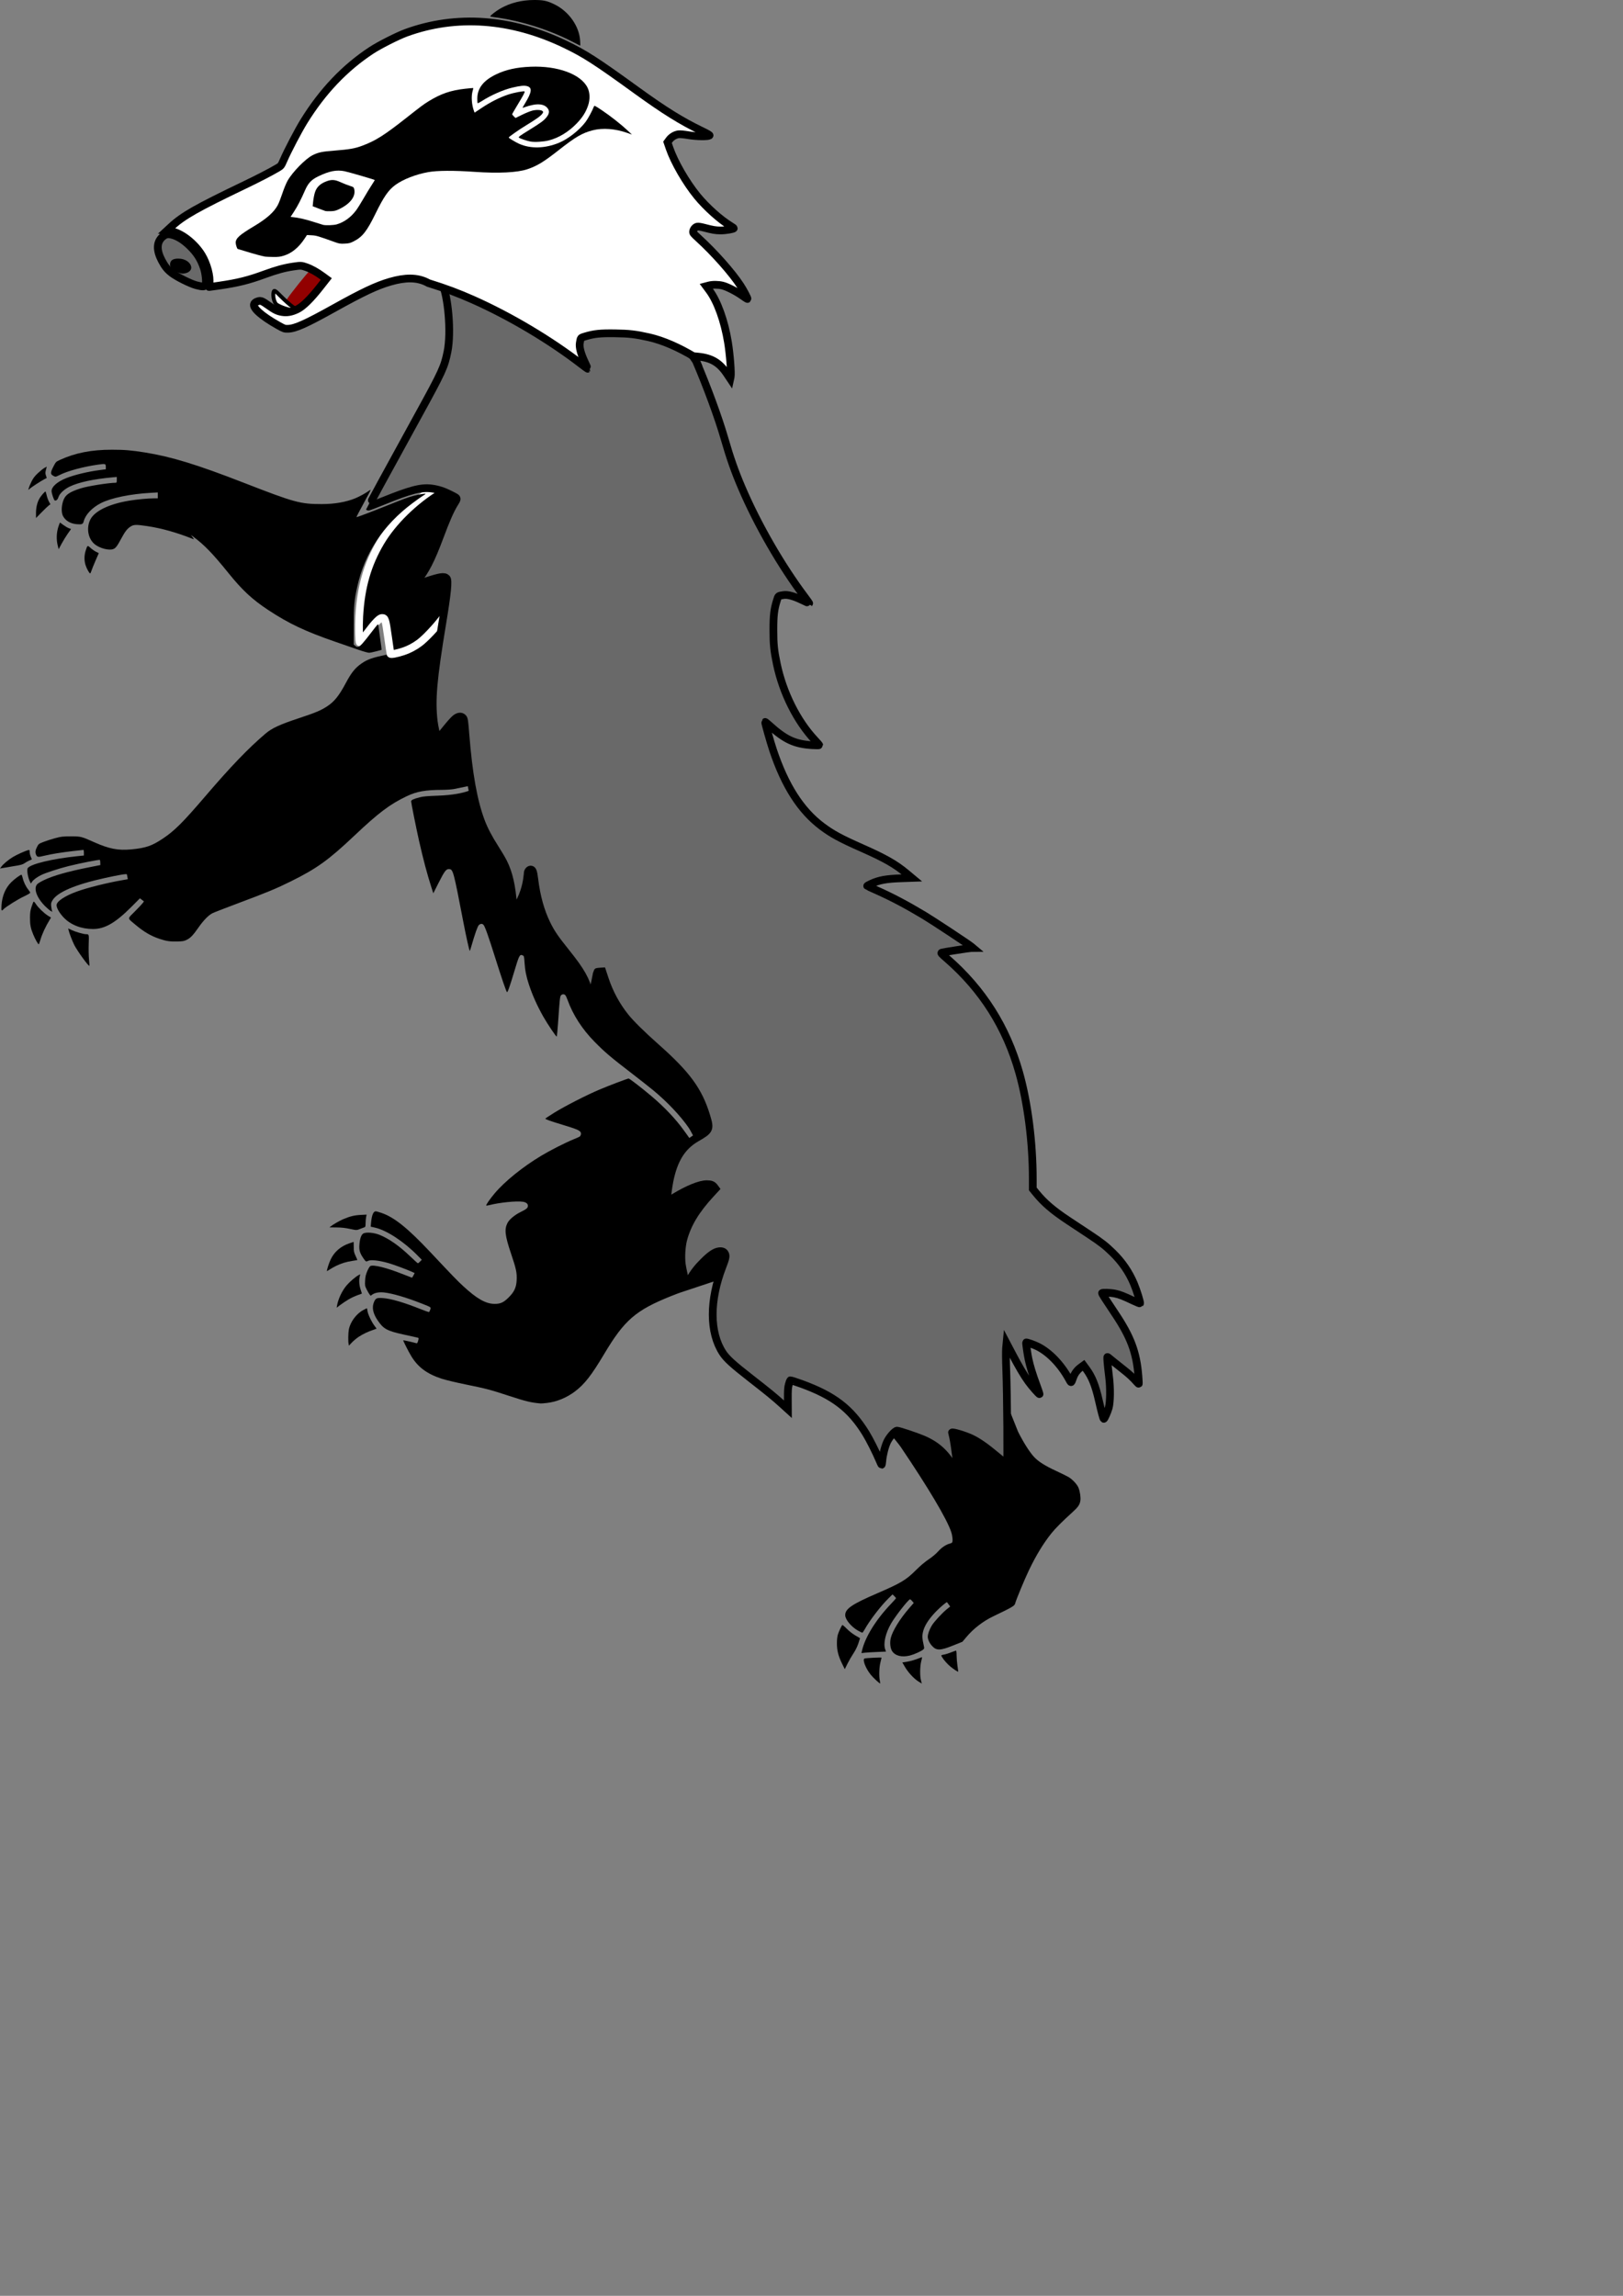 <?xml version="1.0" encoding="utf-8"?>
<svg width="210mm" height="297mm" viewBox="0 0 210 297" version="1.1" id="svg8" xmlns="http://www.w3.org/2000/svg">
  <rect x="0" y="0" width="210" height="297" fill="#808080" stroke="none"/>
  <g transform="matrix(1, 0, 0, 1, -38.336, -26.1)">
    <path style="fill:#000000;stroke-width:0.075" d="M 109.103 207.595 C 110.36 207.451 111.642 206.925 112.724 206.11 C 113.971 205.17 114.854 204.039 116.518 201.248 C 119.13 196.866 120.589 195.604 125.149 193.777 C 125.748 193.537 126.328 193.318 126.437 193.291 C 126.547 193.263 133.73 190.867 133.73 190.855 C 133.73 190.843 135.884 184.462 136.271 183.249 C 136.76 181.723 127.329 175.017 128.042 174.479 C 128.305 174.281 127.364 173.091 126.751 172.239 C 125.77 170.876 124.302 169.326 122.716 167.979 C 121.458 166.911 119.797 165.625 119.676 165.625 C 119.53 165.625 117.164 166.522 115.885 167.063 C 114.251 167.753 111.439 169.19 110.095 170.021 C 109.437 170.427 108.9 170.784 108.9 170.815 C 108.9 170.904 109.52 171.123 111.24 171.643 C 112.932 172.155 113.355 172.336 113.475 172.598 C 113.555 172.773 113.49 173.019 113.333 173.138 C 113.277 173.181 112.912 173.344 112.522 173.501 C 111.519 173.905 109.514 174.924 108.373 175.61 C 105.949 177.067 103.634 178.938 102.322 180.502 C 101.757 181.176 101.245 181.907 101.245 182.04 C 101.245 182.077 101.421 182.062 101.637 182.005 C 102.93 181.668 105.156 181.441 105.972 181.563 C 106.405 181.628 106.641 181.812 106.641 182.085 C 106.641 182.371 106.469 182.518 105.686 182.901 C 104.927 183.273 104.232 183.855 103.995 184.32 C 103.581 185.133 103.676 185.954 104.452 188.251 C 105.131 190.26 105.236 190.763 105.186 191.737 C 105.138 192.653 104.869 193.231 104.163 193.933 C 103.498 194.596 103.098 194.78 102.328 194.778 C 101.194 194.775 100.023 194.11 98.248 192.463 C 97.447 191.719 97.021 191.279 94.029 188.098 C 91.089 184.971 89.344 183.57 87.692 183.009 C 87.362 182.896 87.035 182.804 86.965 182.803 C 86.641 182.799 86.44 183.285 86.345 184.298 L 86.3 184.786 L 86.883 184.92 C 88.377 185.263 90.586 186.711 92.354 188.507 L 92.911 189.072 L 92.695 189.297 C 92.576 189.421 92.448 189.523 92.409 189.523 C 92.371 189.523 91.943 189.141 91.459 188.674 C 90.034 187.301 88.686 186.351 87.453 185.851 C 86.729 185.557 85.736 185.47 85.356 185.667 C 85.076 185.812 84.889 186.353 84.833 187.182 C 84.788 187.832 84.902 188.209 85.334 188.846 C 85.657 189.322 85.702 189.349 85.947 189.218 C 86.296 189.031 87.396 189.153 88.646 189.516 C 89.282 189.701 90.885 190.293 91.514 190.575 L 91.989 190.789 L 91.836 191.089 C 91.751 191.255 91.665 191.39 91.643 191.39 C 91.622 191.39 91.054 191.172 90.381 190.905 C 88.341 190.095 86.645 189.676 86.253 189.886 C 86.166 189.933 85.994 190.218 85.855 190.548 C 85.66 191.011 85.604 191.262 85.577 191.784 C 85.545 192.402 85.556 192.466 85.776 192.904 C 85.904 193.16 86.072 193.45 86.149 193.549 L 86.289 193.729 L 86.512 193.57 C 86.837 193.339 87.382 193.239 87.989 193.298 C 89.064 193.404 90.907 193.944 92.918 194.74 C 94.172 195.237 94.113 195.195 94.004 195.525 C 93.955 195.673 93.887 195.811 93.854 195.832 C 93.82 195.853 93.329 195.684 92.763 195.457 C 90.615 194.595 88.911 194.097 87.872 194.027 C 87.097 193.974 86.948 194.038 86.737 194.514 C 86.428 195.211 86.58 195.997 87.2 196.91 C 87.96 198.03 88.402 198.269 90.605 198.754 C 91.466 198.943 92.246 199.115 92.339 199.136 C 92.532 199.18 92.539 199.22 92.42 199.616 C 92.357 199.826 92.301 199.896 92.215 199.87 C 91.857 199.76 90.533 199.463 90.509 199.487 C 90.47 199.526 91.192 200.952 91.545 201.534 C 92.418 202.971 93.578 203.833 95.474 204.456 C 95.968 204.618 97.361 204.952 98.6 205.204 C 101.316 205.758 101.714 205.864 104.27 206.7 C 106.394 207.395 107.089 207.561 108.302 207.658 C 108.384 207.665 108.745 207.636 109.103 207.595 Z" id="path4496"/>
    <path style="fill:#000000;stroke-width:0.075" d="M 132.968 171.945 C 133.215 171.806 109.059 133.151 108.798 132.003 C 108.7 131.573 99.373 128.292 99.363 128.28 C 99.353 128.268 99.177 128.324 98.972 128.405 C 98.241 128.693 96.852 128.968 95.009 129.032 C 93.618 129.081 93.09 129.128 92.65 129.243 C 91.796 129.466 91.536 129.592 91.536 129.782 C 91.536 129.981 92.199 133.289 92.553 134.856 C 93.091 137.24 93.592 139.132 94.131 140.817 L 94.402 141.662 L 95.082 140.314 C 95.863 138.767 96.072 138.497 96.464 138.53 C 96.963 138.572 97.022 138.795 98.296 145.423 C 98.636 147.195 99.065 149.12 99.119 149.12 C 99.135 149.12 99.218 148.876 99.304 148.578 C 99.807 146.844 100.13 145.929 100.295 145.775 C 100.508 145.574 100.732 145.564 100.898 145.747 C 101.09 145.959 101.532 147.205 102.44 150.091 C 103.256 152.683 103.818 154.324 103.931 154.446 C 104.01 154.531 104.291 153.739 104.871 151.799 C 105.515 149.643 105.58 149.518 105.98 149.701 C 106.137 149.772 106.155 149.843 106.202 150.576 C 106.27 151.625 106.422 152.398 106.767 153.448 C 107.221 154.828 107.839 156.211 108.621 157.596 C 109.17 158.568 110.305 160.254 110.368 160.191 C 110.4 160.159 110.478 159.377 110.541 158.454 C 110.759 155.296 110.789 155.01 110.925 154.86 C 111.084 154.685 111.344 154.681 111.49 154.851 C 111.551 154.923 111.681 155.201 111.777 155.468 C 112.477 157.405 113.665 159.243 115.269 160.872 C 116.618 162.243 117.319 162.837 120.214 165.063 C 121.22 165.837 122.43 166.791 122.903 167.183 C 124.687 168.664 126.387 170.46 127.422 171.96 C 127.785 172.486 128.363 173.749 128.441 173.721 C 128.502 173.7 132.968 171.945 132.968 171.945 Z" id="path4496"/>
    <path style="fill:#000000;stroke-width:0.075" d="M 62.51 147.673 C 62.988 147.439 63.335 147.072 64.04 146.058 C 64.649 145.181 65.32 144.494 65.813 144.244 C 66.019 144.14 67.581 143.533 69.284 142.896 C 72.936 141.529 74.059 141.063 75.965 140.121 C 79.316 138.464 80.861 137.353 84.18 134.213 C 87.311 131.251 88.779 130.144 90.957 129.104 C 92.24 128.491 93.365 128.289 95.532 128.282 C 96.066 128.28 96.755 128.233 97.063 128.177 C 97.745 128.053 101.416 127.265 101.572 127.244 C 104.071 126.903 94.822 106.789 94.822 106.73 C 94.822 106.671 94.525 106.968 94.163 107.39 C 92.757 109.025 91.597 109.889 90.192 110.348 C 89.925 110.435 89.135 110.626 88.437 110.772 C 86.539 111.17 85.903 111.39 85.141 111.912 C 84.305 112.486 83.804 113.104 83.098 114.43 C 82.201 116.115 81.588 116.879 80.638 117.493 C 79.828 118.018 79.141 118.304 76.936 119.035 C 74.505 119.841 73.511 120.304 72.675 121.017 C 70.429 122.933 68.2 125.254 64.871 129.142 C 62.002 132.493 60.932 133.561 59.442 134.56 C 57.981 135.54 57.214 135.803 55.295 135.984 C 53.621 136.141 52.447 135.912 50.524 135.055 C 48.837 134.302 48.806 134.295 47.474 134.299 C 46.416 134.302 46.241 134.323 45.45 134.538 C 44.974 134.667 44.302 134.883 43.957 135.019 C 43.347 135.259 43.323 135.278 43.123 135.672 C 42.891 136.131 42.867 136.407 43.032 136.726 C 43.169 136.992 43.281 137 44.084 136.801 C 44.931 136.592 46.322 136.366 47.797 136.197 C 48.502 136.116 49.104 136.05 49.135 136.05 C 49.166 136.05 49.191 136.213 49.191 136.412 L 49.191 136.774 L 48.314 136.865 C 45.104 137.198 42.311 137.87 41.93 138.401 C 41.774 138.618 41.942 139.64 42.224 140.188 L 42.336 140.404 L 42.476 140.183 C 42.638 139.927 43.089 139.589 43.633 139.314 C 44.201 139.028 45.882 138.476 47.185 138.148 C 48.639 137.783 51.192 137.279 51.257 137.345 C 51.285 137.372 51.31 137.533 51.313 137.702 L 51.32 138.01 L 49.901 138.292 C 47.079 138.852 45.224 139.379 44.001 139.969 C 43.631 140.148 43.25 140.377 43.155 140.48 C 42.644 141.026 43.079 142.238 44.18 143.337 C 44.424 143.581 44.733 143.844 44.865 143.922 L 45.107 144.064 L 45.052 143.884 C 45.021 143.786 44.979 143.53 44.957 143.316 C 44.923 142.987 44.947 142.876 45.116 142.587 C 45.742 141.52 48.059 140.53 51.917 139.682 C 53.785 139.272 54.725 139.117 54.755 139.215 C 54.769 139.261 54.801 139.421 54.826 139.57 L 54.871 139.841 L 54.141 139.968 C 52.173 140.31 49.629 140.947 48.294 141.431 C 46.713 142.004 45.656 142.712 45.656 143.199 C 45.656 143.584 46.056 144.265 46.619 144.84 C 47.529 145.768 48.867 146.282 50.375 146.282 C 51.902 146.282 53.292 145.476 55.374 143.383 L 56.441 142.31 L 56.701 142.509 L 56.961 142.707 L 56.811 142.919 C 56.728 143.035 56.27 143.522 55.793 144.001 C 54.789 145.008 54.788 144.826 55.8 145.682 C 56.934 146.641 57.84 147.175 58.976 147.556 C 59.851 147.849 60.333 147.92 61.299 147.896 C 61.989 147.88 62.146 147.851 62.51 147.673 Z" id="path4496"/>
    <path style="fill: rgb(0, 0, 0); stroke: rgb(255, 255, 255);" d="M 90.532 110.364 C 91.24 110.13 91.943 109.761 92.592 109.282 C 93.337 108.732 94.702 107.293 95.601 106.112 L 96.331 105.153 L 96.497 103.951 C 96.735 102.229 103.325 93.761 102.712 90.796 C 102.138 88.017 96.773 88.791 96.307 88.644 L 95.837 88.496 L 94.97 89.017 C 91.959 90.835 89.144 93.586 87.569 96.251 C 85.876 99.119 85.037 102.037 84.821 105.823 C 84.746 107.143 84.789 109.213 84.894 109.209 C 84.922 109.209 85.356 108.661 85.861 107.993 C 86.892 106.627 87.464 106.041 87.764 106.041 C 88.162 106.041 88.223 106.23 88.537 108.468 C 88.7 109.634 88.849 110.632 88.866 110.684 C 88.899 110.795 89.673 110.647 90.532 110.364 Z" id="path4496"/>
    <path style="fill:#000000;stroke-width:0.075" d="M 156.088 240.263 C 156.614 240.127 157.509 239.727 157.77 239.511 C 157.94 239.371 157.943 239.347 157.858 238.958 C 157.656 238.036 157.639 237.789 157.741 237.298 C 157.917 236.46 158.451 235.608 159.453 234.567 C 159.948 234.052 160.826 233.313 160.87 233.372 C 160.881 233.387 160.979 233.518 161.087 233.663 L 161.283 233.928 L 160.866 234.261 C 160.259 234.744 159.202 235.89 158.904 236.386 C 158.592 236.906 158.382 237.49 158.381 237.842 C 158.38 238.175 158.587 238.633 158.901 238.99 C 159.486 239.656 159.971 239.651 161.693 238.958 L 162.865 238.487 L 163.391 237.862 C 164.295 236.788 165.53 235.835 166.816 235.217 C 169.337 234.007 169.61 233.847 169.687 233.535 C 169.802 233.067 170.905 230.408 171.482 229.209 C 172.403 227.295 173.323 225.784 174.364 224.474 C 174.869 223.838 175.817 222.888 177.108 221.723 C 177.84 221.061 178.048 220.754 178.128 220.216 C 178.189 219.802 178.065 218.995 177.871 218.541 C 177.693 218.126 177.159 217.541 176.674 217.23 C 176.476 217.103 175.739 216.735 175.036 216.411 C 173.563 215.733 172.67 215.168 172.122 214.568 C 171.537 213.928 170.771 212.719 170.065 211.319 L 168.677 207.844 C 168.677 207.844 152.53 210.245 152.512 210.293 C 152.493 210.342 154.509 212.735 154.879 213.283 C 158.444 218.555 160.829 222.566 161.402 224.253 C 161.582 224.782 161.645 225.464 161.53 225.644 C 161.5 225.693 161.374 225.756 161.251 225.785 C 160.76 225.901 160.187 226.281 159.724 226.797 C 159.431 227.125 158.97 227.512 158.487 227.836 C 157.983 228.175 157.414 228.656 156.834 229.237 C 155.582 230.491 154.911 230.893 151.88 232.203 C 148.548 233.643 147.697 234.222 147.697 235.048 C 147.697 235.609 148.489 236.564 149.358 237.05 C 149.623 237.198 149.871 237.319 149.908 237.319 C 149.945 237.319 150.073 237.143 150.193 236.927 C 150.86 235.724 152.291 233.86 153.328 232.842 L 153.819 232.36 L 154.044 232.576 C 154.168 232.695 154.269 232.818 154.269 232.851 C 154.269 232.883 153.983 233.209 153.633 233.575 C 151.673 235.621 150.261 237.901 149.867 239.654 L 149.8 239.953 L 150.224 239.905 C 150.457 239.879 151.171 239.836 151.811 239.809 L 152.975 239.762 L 152.867 239.456 C 152.604 238.703 152.921 237.341 153.65 236.097 C 154.217 235.131 155.811 233.093 156.074 232.998 C 156.115 232.983 156.242 233.083 156.357 233.22 L 156.564 233.469 L 155.966 234.156 C 154.781 235.518 153.818 237.08 153.592 238.009 C 153.449 238.595 153.527 239.335 153.772 239.705 C 154.18 240.321 155.051 240.531 156.088 240.263 Z" id="path4496"/>
    <path style="stroke: rgb(0, 0, 0); fill: rgb(105, 105, 105);" d="M 162.075 214.747 C 161.93 213.575 161.744 212.356 161.662 212.036 C 161.58 211.717 161.513 211.444 161.513 211.43 C 161.513 211.286 163.132 211.766 163.974 212.159 C 164.875 212.581 165.848 213.256 167.291 214.462 C 167.983 215.04 168.584 215.535 168.626 215.561 C 168.724 215.621 168.655 206.446 168.535 203.339 C 168.486 202.074 168.476 200.866 168.51 200.501 L 168.571 199.866 L 169.298 201.248 C 170.169 202.905 170.819 204.008 171.398 204.811 C 171.845 205.432 172.787 206.505 172.839 206.452 C 172.856 206.436 172.665 205.871 172.416 205.198 C 171.934 203.895 171.608 202.831 171.414 201.92 C 171.272 201.254 171.067 199.81 171.108 199.768 C 171.159 199.718 172.133 200.063 172.604 200.297 C 174.104 201.045 175.609 202.607 176.642 204.491 C 176.956 205.062 176.915 205.077 177.201 204.289 C 177.394 203.76 177.719 203.33 178.183 202.99 L 178.535 202.732 L 178.899 203.228 C 179.636 204.233 180.071 205.321 180.522 207.297 C 180.861 208.781 181.082 209.605 181.154 209.649 C 181.227 209.694 181.63 208.793 181.792 208.223 C 181.999 207.491 182.02 205.635 181.837 204.198 C 181.753 203.541 181.661 202.684 181.632 202.294 C 181.58 201.603 181.583 201.587 181.722 201.696 C 181.8 201.757 182.133 202.029 182.462 202.299 C 182.79 202.569 183.353 203.016 183.711 203.294 C 184.396 203.823 184.994 204.377 185.402 204.859 C 185.535 205.018 185.66 205.132 185.678 205.114 C 185.696 205.096 185.676 204.647 185.633 204.117 C 185.388 201.041 184.638 199.04 182.587 195.983 C 181.46 194.304 180.931 193.475 180.931 193.39 C 180.931 193.29 182.032 193.326 182.608 193.446 C 183.204 193.569 183.729 193.774 184.989 194.375 C 185.435 194.587 185.82 194.741 185.845 194.716 C 185.919 194.642 185.427 193.053 185.063 192.189 C 184.413 190.65 183.527 189.356 182.302 188.158 C 181.392 187.268 180.808 186.813 179.288 185.807 C 178.569 185.332 177.359 184.532 176.599 184.029 C 174.579 182.692 173.413 181.693 172.369 180.403 L 171.969 179.91 L 171.969 178.648 C 171.969 173.882 171.317 168.772 170.208 164.85 C 168.55 158.983 165.468 154.113 160.891 150.128 C 160.069 149.413 160.041 149.379 160.232 149.329 C 160.558 149.243 163.773 148.745 164.015 148.743 L 164.239 148.741 L 164.015 148.553 C 163.622 148.222 159.053 145.205 157.891 144.508 C 155.584 143.125 153.702 142.134 151.657 141.226 C 151.062 140.962 150.561 140.732 150.544 140.714 C 150.526 140.696 150.76 140.567 151.065 140.426 C 152.089 139.953 153.002 139.787 154.941 139.72 L 156.323 139.672 L 155.613 139.08 C 154.206 137.905 152.836 137.124 149.918 135.832 C 147.093 134.582 146.01 133.996 144.688 133.004 C 141.951 130.949 139.91 127.765 138.363 123.133 C 138.008 122.071 137.295 119.542 137.339 119.498 C 137.355 119.482 137.583 119.665 137.846 119.904 C 139.928 121.794 141.166 122.367 143.459 122.503 C 143.941 122.531 144.336 122.529 144.336 122.498 C 144.336 122.467 144.086 122.175 143.779 121.849 C 141.467 119.391 139.637 115.737 138.853 112.011 C 138.487 110.273 138.404 109.459 138.404 107.596 C 138.404 105.7 138.496 104.919 138.857 103.774 C 139.053 103.151 139.004 103.189 139.747 103.077 C 140.254 103.001 141.072 103.224 142.082 103.712 C 142.595 103.96 143.024 104.154 143.035 104.142 C 143.046 104.131 142.803 103.786 142.495 103.376 C 139.418 99.285 136.379 94.015 134.318 89.199 C 133.413 87.084 132.799 85.337 132.058 82.764 C 131.307 80.158 129.808 76.08 128.398 72.805 L 119.411 59.534 C 119.411 59.534 94.97 61.55 95.545 62.776 C 96.308 64.403 96.751 69.038 96.241 71.583 C 95.844 73.559 95.554 74.192 92.504 79.739 C 88.462 87.093 85.994 91.623 86.02 91.645 C 86.035 91.657 86.87 91.334 87.877 90.927 C 91.471 89.473 92.829 89.121 94.181 89.295 C 94.996 89.399 95.724 89.635 96.597 90.077 C 97.613 90.591 97.572 90.501 97.123 91.24 C 96.581 92.131 96.073 93.286 95.234 95.535 C 94.123 98.515 93.381 99.968 92.3 101.276 C 92.033 101.6 91.861 101.846 91.918 101.823 C 91.975 101.8 92.626 101.58 93.366 101.334 C 95.297 100.69 95.818 100.611 96.124 100.917 C 96.371 101.165 96.217 102.771 95.567 106.7 C 94.359 113.996 94.132 116.608 94.457 119.433 C 94.528 120.054 94.856 121.546 94.939 121.629 C 94.996 121.686 95.238 121.418 96.125 120.315 C 96.579 119.75 97.096 119.178 97.274 119.043 C 97.666 118.746 98.007 118.719 98.241 118.967 C 98.385 119.121 98.414 119.319 98.555 121.094 C 98.96 126.226 99.591 129.747 100.574 132.366 C 100.969 133.417 101.558 134.543 102.406 135.863 C 102.801 136.479 103.275 137.281 103.459 137.645 C 104.17 139.052 104.556 140.734 104.725 143.173 L 104.777 143.91 L 105.022 143.621 C 105.688 142.837 106.305 141.317 106.51 139.959 C 106.571 139.555 106.621 139.142 106.621 139.043 C 106.622 138.828 106.818 138.589 106.995 138.589 C 107.254 138.589 107.347 138.837 107.472 139.859 C 107.745 142.09 108.286 144.034 109.082 145.647 C 109.658 146.814 110.116 147.487 111.573 149.303 C 113.528 151.74 114.158 152.861 114.619 154.714 C 114.707 155.067 114.788 155.366 114.8 155.378 C 114.832 155.414 115.259 153.589 115.433 152.671 C 115.518 152.221 115.597 151.845 115.607 151.834 C 115.618 151.823 115.771 151.804 115.946 151.792 L 116.265 151.77 L 116.598 152.779 C 117.186 154.558 118.093 156.23 119.249 157.67 C 119.954 158.548 121.385 159.959 123.201 161.568 C 127.219 165.127 128.727 167.191 129.737 170.516 C 130.242 172.179 130.177 172.321 128.458 173.306 C 126.585 174.378 125.516 176.082 124.958 178.88 C 124.775 179.8 124.578 181.44 124.643 181.505 C 124.663 181.525 125.078 181.3 125.565 181.006 C 127.371 179.915 128.914 179.29 129.796 179.292 C 130.316 179.293 130.55 179.386 130.766 179.677 L 130.914 179.877 L 130.272 180.573 C 128.344 182.666 127.27 184.456 126.74 186.46 C 126.51 187.333 126.428 188.742 126.553 189.678 C 126.636 190.296 127.04 192.078 127.131 192.225 C 127.155 192.265 127.336 192.026 127.533 191.696 C 128.141 190.674 128.577 190.112 129.395 189.298 C 130.27 188.428 130.867 188.03 131.384 187.972 C 131.794 187.926 132.045 188.042 132.167 188.336 C 132.284 188.619 132.222 188.907 131.823 189.938 C 130.117 194.354 130.13 198.478 131.86 201.12 C 132.349 201.867 133.158 202.602 135.491 204.421 C 137.776 206.202 138.544 206.831 139.565 207.757 L 140.282 208.408 L 140.274 207.049 C 140.267 205.955 140.292 205.597 140.4 205.206 C 140.474 204.94 140.558 204.698 140.587 204.669 C 140.616 204.64 141.271 204.847 142.044 205.129 C 146.215 206.65 148.387 208.315 150.357 211.499 C 150.834 212.27 151.726 214.035 152.111 214.968 C 152.251 215.306 152.385 215.583 152.41 215.585 C 152.435 215.586 152.474 215.357 152.498 215.078 C 152.564 214.291 152.838 213.216 153.13 212.601 C 153.422 211.986 154.146 211.18 154.407 211.18 C 154.64 211.18 156.794 211.895 157.684 212.268 C 159.648 213.091 160.825 214.215 161.998 216.387 C 162.158 216.684 162.301 216.915 162.315 216.901 C 162.328 216.887 162.221 215.917 162.075 214.746 L 162.075 214.747 Z" id="path4496"/>
    <path style="stroke-width: 0.075; fill: rgb(146, 0, 0);" d="M 77.909 64.778 C 78.448 64.249 80.149 62.194 80.087 62.145 C 79.576 61.743 78.453 61.144 78.345 61.211 C 78.132 61.343 75.965 64.043 75.538 64.708 L 75.394 64.934 L 75.964 65.353 L 76.534 65.771 L 76.943 65.548 C 77.168 65.426 77.602 65.08 77.909 64.778 Z" id="path4496"/>
    <path style="fill: rgb(255, 255, 255); stroke: rgb(0, 0, 0); stroke-width: 0.5px;" d="M 76.182 65.775 C 75.843 65.531 75.178 64.936 74.698 64.454 C 73.949 63.691 73.82 63.608 73.744 63.843 C 73.588 64.341 73.82 65.312 74.144 65.516 C 74.716 65.877 75.705 66.203 76.252 66.212 L 76.797 66.217 L 76.182 65.775 Z" id="path4496"/>
    <path style="fill: rgb(255, 255, 255); stroke: rgb(0, 0, 0);" d="M 93.513 62.588 C 92.256 61.988 90.791 61.976 88.81 62.549 C 87.066 63.054 85.251 63.909 81.566 65.962 C 77.921 67.992 76.546 68.608 75.598 68.634 C 75.162 68.647 75.09 68.622 74.355 68.211 C 72.165 66.984 70.955 65.899 71.223 65.399 C 71.331 65.198 71.685 65.027 71.994 65.027 C 72.191 65.027 72.418 65.147 72.984 65.551 C 73.887 66.195 74.224 66.362 74.839 66.467 C 75.472 66.575 76.087 66.461 76.824 66.098 C 77.535 65.748 78.534 64.767 79.722 63.254 L 80.557 62.191 L 80.053 61.821 C 79.335 61.294 78.586 60.877 77.963 60.66 C 77.334 60.44 77.251 60.436 76.263 60.584 C 75.114 60.756 74.084 61.037 72.559 61.596 C 70.471 62.362 69.114 62.699 66.711 63.048 C 66.009 63.15 65.416 63.234 65.393 63.234 C 65.371 63.234 65.385 63.034 65.426 62.789 C 65.574 61.89 65.121 60.203 64.428 59.077 C 63.467 57.516 61.668 56.148 60.386 56.005 L 59.92 55.953 L 60.474 55.44 C 62.015 54.012 63.778 53.01 70.027 50.014 C 71.733 49.196 73.326 48.371 74.253 47.826 C 74.697 47.565 74.715 47.541 75.027 46.827 C 75.578 45.562 76.916 43.005 77.645 41.822 C 80.044 37.93 82.95 34.871 86.395 32.611 C 87.419 31.939 89.772 30.748 90.864 30.347 C 97.351 27.97 104.476 28.481 111.439 31.825 C 114.012 33.061 115.437 33.978 120.737 37.816 C 124.284 40.384 126.504 41.767 129.056 42.998 C 129.868 43.389 130.212 43.59 130.143 43.633 C 129.899 43.784 128.446 43.763 127.448 43.594 C 126.832 43.49 126.334 43.444 126.125 43.473 C 125.68 43.534 125.209 43.82 124.931 44.197 L 124.705 44.505 L 124.965 45.262 C 125.582 47.065 127.118 49.723 128.554 51.472 C 129.744 52.922 131.529 54.519 132.854 55.322 C 133.088 55.464 133.28 55.602 133.281 55.63 C 133.286 55.736 132.215 55.916 131.588 55.914 C 130.925 55.913 130.565 55.852 129.389 55.543 C 129.011 55.443 128.664 55.393 128.551 55.421 C 128.295 55.485 128.083 55.723 128.025 56.011 C 127.981 56.232 128.02 56.283 128.708 56.912 C 130.78 58.805 133.052 61.369 134.146 63.048 C 134.565 63.691 135.106 64.723 135.052 64.776 C 135.034 64.794 134.738 64.607 134.394 64.359 C 133.637 63.813 132.437 63.199 131.83 63.047 C 131.293 62.913 130.534 62.906 130.06 63.031 L 129.713 63.123 L 130.127 63.683 C 131.168 65.09 132.074 67.614 132.528 70.367 C 132.782 71.907 132.976 74.415 132.876 74.869 L 132.825 75.103 L 132.383 74.442 C 131.432 73.021 130.398 72.406 128.671 72.235 L 128.129 72.181 L 128.155 72.241 C 126.264 71.105 124.197 70.158 122.3 69.732 C 120.567 69.341 119.754 69.247 117.892 69.221 C 115.996 69.195 115.213 69.276 114.064 69.621 C 113.438 69.809 113.477 69.76 113.354 70.501 C 113.271 71.007 113.483 71.828 113.957 72.845 C 114.198 73.361 114.386 73.793 114.374 73.804 C 114.362 73.815 114.021 73.567 113.615 73.253 C 109.567 70.12 104.34 67.008 99.553 64.88 C 97.626 64.024 96.004 63.416 93.773 62.722 C 93.688 62.675 93.602 62.63 93.513 62.588 Z" id="path-2"/>
    <path style="stroke-width: 0.075;" d="M 75.089 59.166 C 76.097 58.848 76.982 58.12 77.727 56.999 L 78.056 56.504 L 78.659 56.537 C 79.264 56.57 79.448 56.625 81.636 57.411 C 82.239 57.628 82.365 57.648 82.943 57.618 C 83.493 57.59 83.656 57.548 84.113 57.316 C 85.236 56.744 85.809 56.013 86.933 53.716 C 87.992 51.553 88.588 50.691 89.48 50.034 C 90.465 49.308 92.141 48.652 93.744 48.366 C 94.915 48.157 97.059 48.144 99.714 48.33 C 102.829 48.549 105.274 48.428 106.572 47.992 C 107.831 47.569 108.702 47.038 110.644 45.51 C 112.797 43.814 113.689 43.296 115.043 42.952 C 116.337 42.624 117.928 42.745 119.483 43.289 L 120.102 43.506 L 119.542 42.982 C 118.681 42.177 117.306 41.095 116.226 40.372 C 115.29 39.746 115.245 39.725 115.183 39.882 C 114.954 40.469 114.413 41.465 114.097 41.882 C 113.283 42.955 111.854 44.076 110.672 44.568 C 108.869 45.319 106.98 45.367 105.502 44.701 C 105.022 44.485 104.158 43.965 104.16 43.893 C 104.162 43.804 105.469 42.887 106.398 42.322 C 107.71 41.523 108.292 41.107 108.494 40.824 C 108.642 40.616 108.646 40.583 108.542 40.478 C 108.369 40.305 107.765 40.275 107.215 40.411 C 106.951 40.477 106.352 40.719 105.886 40.949 L 105.038 41.366 L 104.822 41.159 C 104.703 41.045 104.606 40.92 104.606 40.881 C 104.606 40.842 104.904 40.319 105.269 39.719 C 106.025 38.477 106.279 37.998 106.214 37.933 C 106.123 37.842 104.841 38.084 104.083 38.336 C 103.006 38.694 101.795 39.304 100.681 40.047 L 99.744 40.673 L 99.668 40.472 C 99.366 39.681 99.287 38.543 99.487 37.877 C 99.547 37.678 99.586 37.503 99.572 37.49 C 99.559 37.477 99.088 37.518 98.524 37.58 C 96.653 37.787 95.403 38.215 93.801 39.195 C 93.171 39.581 92.821 39.842 90.901 41.356 C 88.048 43.605 86.934 44.309 85.188 44.96 C 84.262 45.306 83.534 45.434 81.703 45.575 C 80.017 45.704 79.559 45.797 78.801 46.167 C 77.897 46.609 76.205 48.327 75.552 49.468 C 75.373 49.782 75.07 50.514 74.876 51.102 C 74.683 51.688 74.417 52.371 74.284 52.62 C 73.791 53.546 72.865 54.37 71.204 55.364 C 69.309 56.497 68.833 56.927 68.833 57.503 C 68.833 57.748 69.016 58.306 69.097 58.306 C 69.109 58.306 69.601 58.455 70.19 58.637 C 71.199 58.949 72.223 59.226 72.642 59.299 C 72.744 59.317 73.205 59.336 73.665 59.342 C 74.367 59.35 74.595 59.322 75.089 59.166 Z" id="path4496"/>
    <path style="fill:#000000;stroke-width:0.075" d="M 113.399 31.365 C 113.287 29.491 111.943 27.583 110.095 26.673 C 109.141 26.204 108.65 26.098 107.443 26.1 C 105.847 26.103 104.343 26.48 103.097 27.191 C 102.549 27.503 101.768 28.103 101.768 28.212 C 101.768 28.242 101.961 28.289 102.197 28.317 C 105.397 28.687 109.315 29.904 112.335 31.466 C 112.91 31.763 113.394 32.009 113.41 32.012 C 113.426 32.015 113.421 31.724 113.399 31.365 Z" id="path4496"/>
    <path style="stroke: rgb(0, 0, 0); fill: rgb(105, 105, 105);" d="M 64.918 62.99 C 65.064 62.718 64.954 61.509 64.721 60.8 C 64.329 59.616 63.806 58.792 62.872 57.89 C 62.007 57.054 61.149 56.556 60.345 56.422 C 59.956 56.356 59.652 56.465 59.306 56.792 C 58.586 57.472 58.572 58.491 59.267 59.808 C 59.676 60.583 60.009 60.993 60.594 61.438 C 61.276 61.955 62.982 62.803 63.74 63.001 C 64.536 63.207 64.803 63.204 64.918 62.99 Z" id="path4496"/>
    <path style="fill:#000000;stroke-width:0.075" d="M 61.47 61.395 C 60.791 61.212 60.339 60.79 60.339 60.339 C 60.339 59.794 60.694 59.542 61.448 59.553 C 62.283 59.564 62.978 60.027 63.077 60.638 C 63.133 60.982 62.846 61.315 62.398 61.428 C 61.994 61.53 61.971 61.529 61.47 61.395 Z" id="path4496"/>
    <path style="fill:#000000;stroke-width:0.075" d="M 43.03 88.729 C 43.4 88.488 43.856 88.211 44.043 88.112 L 44.384 87.933 L 44.28 87.616 C 44.19 87.344 44.19 87.24 44.281 86.882 L 44.388 86.465 L 44.085 86.631 C 43.919 86.723 43.537 87.03 43.236 87.313 C 42.807 87.718 42.627 87.958 42.395 88.433 C 42.233 88.766 42.078 89.139 42.051 89.262 L 42.001 89.486 L 42.179 89.326 C 42.277 89.238 42.66 88.969 43.03 88.729 Z" id="path4496"/>
    <path style="fill:#000000;stroke-width:0.075" d="M 44.654 91.484 L 44.859 91.333 L 44.676 91.005 C 44.575 90.825 44.443 90.465 44.382 90.205 C 44.322 89.945 44.254 89.714 44.231 89.692 C 44.166 89.627 43.617 90.264 43.41 90.645 C 43.136 91.148 42.993 91.783 42.993 92.492 L 42.993 93.114 L 43.721 92.374 C 44.121 91.968 44.541 91.567 44.654 91.484 Z" id="path4496"/>
    <path style="fill:#000000;stroke-width:0.075" d="M 47.111 95.13 L 47.53 94.54 L 47.222 94.422 C 47.052 94.357 46.736 94.169 46.52 94.005 C 46.303 93.84 46.112 93.706 46.094 93.706 C 46.076 93.706 45.976 93.976 45.871 94.307 C 45.643 95.029 45.617 95.922 45.803 96.663 L 45.926 97.149 L 46.309 96.434 C 46.52 96.041 46.881 95.454 47.111 95.13 Z" id="path4496"/>
    <path style="fill:#000000;stroke-width:0.075" d="M 50.159 99.962 C 50.211 99.788 50.448 99.198 50.686 98.652 L 51.118 97.659 L 50.745 97.47 C 50.54 97.366 50.222 97.142 50.038 96.973 C 49.651 96.616 49.646 96.62 49.415 97.354 C 49.222 97.97 49.223 98.661 49.418 99.24 C 49.577 99.712 49.895 100.278 50.002 100.278 C 50.036 100.278 50.106 100.135 50.159 99.962 Z" id="path4496"/>
    <path style="fill:#000000;stroke-width:0.075" d="M 87.018 110.358 C 87.388 110.265 87.701 110.18 87.714 110.169 C 87.726 110.159 87.634 109.437 87.508 108.565 C 87.382 107.693 87.279 106.948 87.279 106.91 C 87.279 106.77 87.115 106.953 86.406 107.881 C 85.366 109.243 84.991 109.664 84.738 109.752 C 84.547 109.818 84.486 109.804 84.31 109.653 L 84.105 109.477 L 84.106 107.062 C 84.107 104.464 84.169 103.782 84.564 101.995 C 85.525 97.645 87.917 94.028 91.703 91.199 C 92.283 90.765 92.902 90.325 93.08 90.221 C 93.258 90.117 93.403 90.014 93.403 89.993 C 93.403 89.919 92.54 90.056 91.854 90.239 C 91.108 90.439 90.519 90.655 88.486 91.474 C 86.505 92.273 84.492 93.035 84.457 92.999 C 84.44 92.982 84.853 92.191 85.375 91.241 C 85.897 90.291 86.309 89.499 86.29 89.48 C 86.272 89.462 86.176 89.509 86.077 89.585 C 85.733 89.85 84.848 90.34 84.329 90.553 C 83.108 91.054 81.618 91.313 79.96 91.312 C 77.18 91.311 76.46 91.114 69.878 88.554 C 63.82 86.197 60.542 85.191 57.108 84.636 C 55.354 84.353 54.45 84.278 52.813 84.278 C 50.166 84.277 48.063 84.69 46.09 85.597 C 45.571 85.836 45.563 85.844 45.25 86.454 C 44.827 87.28 44.832 87.451 45.288 87.685 C 45.526 87.807 45.539 87.804 46.064 87.54 C 47.107 87.015 49.163 86.464 51.053 86.203 C 52.006 86.071 52.026 86.078 52.028 86.542 L 52.029 86.809 L 51.301 86.903 C 49.728 87.106 47.978 87.524 46.9 87.956 C 45.746 88.418 45.009 89.067 45.009 89.624 C 45.009 89.914 45.306 90.797 45.418 90.84 C 45.603 90.911 45.803 90.732 45.899 90.411 C 46.032 89.968 46.637 89.399 47.339 89.056 C 48.501 88.49 50.425 88.075 52.944 87.847 L 53.448 87.802 L 53.448 88.177 C 53.448 88.491 53.426 88.553 53.312 88.553 C 52.427 88.553 49.713 88.983 48.818 89.265 C 47.267 89.755 46.743 90.138 46.487 90.97 C 46.272 91.67 46.271 92.433 46.484 92.847 C 46.802 93.462 47.443 93.846 48.265 93.912 C 48.965 93.968 49.068 93.922 49.179 93.505 C 49.405 92.661 50.268 91.757 51.397 91.184 C 52.712 90.515 55.208 90.001 57.836 89.856 L 58.751 89.806 L 58.751 90.187 L 58.751 90.569 L 58.246 90.57 C 57.472 90.571 56.048 90.706 55.031 90.874 C 52.454 91.302 50.587 92.207 50.029 93.3 C 49.463 94.409 49.738 95.863 50.643 96.547 C 51.299 97.042 52.402 97.326 52.957 97.143 C 53.286 97.034 53.484 96.782 54.013 95.794 C 54.516 94.857 54.796 94.494 55.233 94.217 C 55.645 93.956 55.928 93.947 57.332 94.153 C 59.225 94.431 61.212 94.989 63.339 95.84 C 63.457 95.887 63.443 95.843 63.264 95.605 L 63.045 95.311 L 63.344 95.531 C 64.761 96.575 65.857 97.707 67.9 100.24 C 69.693 102.462 70.968 103.646 73.043 105.016 C 75.703 106.771 77.828 107.776 81.729 109.125 C 82.749 109.477 84.103 109.946 84.74 110.167 C 85.393 110.394 85.995 110.56 86.122 110.548 C 86.245 110.537 86.648 110.451 87.018 110.358 Z" id="path4496"/>
    <path style="fill:#000000;stroke-width:0.075" d="M 39.96 138.177 C 41.025 138.008 41.265 137.946 41.498 137.777 C 41.65 137.667 41.922 137.513 42.103 137.434 C 42.284 137.355 42.442 137.285 42.453 137.279 C 42.464 137.273 42.405 137.12 42.323 136.939 C 42.241 136.758 42.174 136.481 42.173 136.322 C 42.171 136.046 42.163 136.036 41.966 136.085 C 41.586 136.178 40.495 136.671 39.99 136.978 C 39.408 137.332 38.744 137.89 38.504 138.227 L 38.336 138.463 L 38.517 138.42 C 38.617 138.396 39.266 138.287 39.96 138.177 Z" id="path4496"/>
    <path style="fill:#000000;stroke-width:0.075" d="M 38.78 143.734 C 39.045 143.438 40.639 142.438 41.443 142.062 C 41.883 141.857 42.243 141.644 42.244 141.59 C 42.245 141.535 42.13 141.349 41.988 141.176 C 41.674 140.792 41.382 140.179 41.264 139.654 C 41.216 139.438 41.146 139.262 41.108 139.262 C 40.96 139.262 40.172 139.843 39.776 140.245 C 39.036 140.996 38.616 141.996 38.535 143.201 C 38.487 143.93 38.526 144.016 38.78 143.734 Z" id="path4496"/>
    <path style="fill:#000000;stroke-width:0.075" d="M 43.546 147.738 C 43.796 146.892 44.213 145.99 44.794 145.038 L 44.937 144.803 L 44.547 144.562 C 44.041 144.251 43.281 143.519 42.986 143.06 C 42.858 142.861 42.724 142.716 42.689 142.738 C 42.653 142.76 42.534 143.054 42.424 143.391 C 42.259 143.897 42.223 144.147 42.218 144.826 C 42.212 145.72 42.301 146.181 42.63 146.98 C 42.907 147.653 43.296 148.326 43.361 148.248 C 43.39 148.214 43.473 147.985 43.546 147.738 Z" id="path4496"/>
    <path style="fill:#000000;stroke-width:0.075" d="M 49.851 150.201 C 49.807 149.75 49.791 148.855 49.813 148.211 C 49.857 146.949 49.859 146.954 49.458 146.954 C 49.155 146.954 48.118 146.657 47.636 146.431 L 47.164 146.21 L 47.215 146.451 C 47.283 146.775 47.711 147.883 47.943 148.341 C 48.348 149.137 49.804 151.145 49.904 151.045 C 49.918 151.032 49.894 150.652 49.851 150.201 Z" id="path4496"/>
    <path style="fill:#000000;stroke-width:0.075" d="M 85.001 185.053 C 85.207 184.97 85.434 184.884 85.506 184.862 C 85.611 184.83 85.637 184.734 85.639 184.354 C 85.641 184.096 85.671 183.737 85.706 183.557 L 85.769 183.229 L 84.975 183.27 C 84.18 183.311 83.579 183.462 82.701 183.84 C 82.275 184.024 81.41 184.522 81.152 184.732 L 80.969 184.881 L 81.865 184.888 C 82.503 184.893 82.997 184.946 83.582 185.072 C 84.492 185.267 84.476 185.267 85.001 185.053 Z" id="path4496"/>
    <path style="fill:#000000;stroke-width:0.075" d="M 81.79 189.877 C 82.452 189.545 83.133 189.335 83.928 189.217 C 84.272 189.166 84.562 189.118 84.573 189.111 C 84.584 189.104 84.484 188.865 84.351 188.582 C 84.137 188.126 84.109 187.992 84.107 187.413 C 84.106 187.054 84.1 186.76 84.094 186.76 C 84.087 186.76 83.841 186.841 83.546 186.941 C 82.428 187.319 81.597 188.033 81.125 189.021 C 80.913 189.464 80.633 190.323 80.633 190.527 C 80.633 190.554 80.775 190.478 80.95 190.358 C 81.124 190.238 81.503 190.022 81.79 189.877 Z" id="path4496"/>
    <path style="fill:#000000;stroke-width:0.075" d="M 83.451 194.192 C 83.761 194.01 84.271 193.77 84.583 193.658 C 84.895 193.547 85.156 193.453 85.163 193.449 C 85.17 193.446 85.095 193.209 84.997 192.921 C 84.81 192.373 84.766 191.726 84.883 191.224 L 84.947 190.947 L 84.739 191.055 C 84.364 191.248 83.59 191.91 83.194 192.375 C 82.602 193.07 82.098 194.126 81.945 194.993 L 81.896 195.272 L 82.391 194.897 C 82.664 194.691 83.141 194.374 83.451 194.192 Z" id="path4496"/>
    <path style="fill:#000000;stroke-width:0.075" d="M 84.743 199.043 C 85.278 198.687 85.954 198.363 86.607 198.151 C 86.833 198.077 87.03 198.006 87.046 197.993 C 87.061 197.98 86.963 197.83 86.829 197.661 C 86.449 197.181 85.947 196.144 85.891 195.724 C 85.863 195.517 85.825 195.348 85.805 195.348 C 85.785 195.348 85.575 195.452 85.338 195.578 C 84.439 196.057 83.653 197.12 83.47 198.103 C 83.388 198.547 83.371 199.61 83.44 199.957 L 83.484 200.179 L 83.865 199.776 C 84.075 199.554 84.47 199.225 84.743 199.043 Z" id="path4496"/>
    <path style="fill:#000000;stroke-width:0.075" d="M 109.342 44.267 C 110.63 43.938 111.887 43.174 112.951 42.075 C 113.7 41.3 114.141 40.605 114.431 39.74 C 114.699 38.944 114.673 38.082 114.362 37.448 C 113.506 35.698 110.504 34.591 106.995 34.732 C 105.184 34.805 103.819 35.105 102.552 35.708 C 100.9 36.495 100.106 37.503 100.094 38.828 C 100.091 39.143 100.11 39.422 100.136 39.448 C 100.161 39.473 100.391 39.359 100.647 39.194 C 101.834 38.427 103.452 37.712 104.638 37.432 C 105.658 37.191 106.157 37.141 106.531 37.242 C 107.224 37.428 107.162 38.001 106.298 39.425 C 106.106 39.741 105.95 40.017 105.95 40.04 C 105.95 40.063 106.115 40.016 106.317 39.937 C 106.519 39.857 106.96 39.736 107.297 39.668 C 108.263 39.472 108.99 39.685 109.282 40.249 C 109.436 40.548 109.373 40.847 109.074 41.236 C 108.738 41.674 108.356 41.96 106.939 42.835 C 105.624 43.647 105.408 43.802 105.466 43.895 C 105.526 43.992 106.585 44.352 107.006 44.418 C 107.579 44.508 108.677 44.437 109.342 44.267 Z" id="path4496"/>
    <path style="fill:#000000;stroke-width:0.075" d="M 81.405 51.34 C 81.446 51.175 81.445 51.175 81.301 51.35 C 81.131 51.556 81.103 51.721 81.259 51.592 C 81.316 51.544 81.382 51.431 81.405 51.34 Z" id="path4496"/>
    <path style="fill:#000000;stroke-width:0.075" d="M 82.031 52.444 C 82.853 52.032 83.472 51.416 83.47 51.01 C 83.469 50.911 83.314 50.815 82.891 50.652 C 82.573 50.529 82.283 50.415 82.246 50.399 C 82.21 50.384 82.2 50.403 82.225 50.443 C 82.291 50.551 82.126 51.516 81.998 51.764 C 81.937 51.883 81.724 52.144 81.524 52.343 C 81.2 52.667 81.18 52.705 81.335 52.705 C 81.431 52.705 81.744 52.588 82.031 52.444 Z" id="path4496"/>
    <path style="fill:#000000;stroke-width:0.075" d="M 80.576 52.465 C 80.508 52.329 80.454 52.028 80.451 51.769 C 80.445 51.271 80.582 50.993 81.13 50.386 C 81.458 50.024 81.347 50.003 80.685 50.303 C 79.965 50.629 79.728 50.99 79.615 51.931 L 79.568 52.314 L 79.97 52.462 C 80.191 52.543 80.422 52.629 80.483 52.652 C 80.687 52.727 80.697 52.707 80.576 52.465 Z" id="path4496"/>
    <path style="stroke-width: 0.075; fill: rgb(255, 255, 255);" d="M 81.907 55.125 C 82.873 54.841 83.733 54.217 84.419 53.303 C 84.589 53.077 85.019 52.388 85.376 51.772 C 85.732 51.155 86.209 50.372 86.435 50.031 C 86.662 49.689 86.835 49.399 86.82 49.386 C 86.745 49.318 83.444 48.358 82.926 48.253 C 81.886 48.042 80.932 48.227 79.512 48.917 C 78.621 49.35 78.21 49.785 77.796 50.736 C 77.279 51.924 76.849 52.754 76.376 53.481 L 75.933 54.161 L 76.173 54.183 C 76.884 54.246 77.845 54.463 78.859 54.789 C 79.485 54.99 80.065 55.171 80.147 55.191 C 80.498 55.276 81.524 55.238 81.907 55.125 Z" id="path4496"/>
    <path style="fill:#000000;stroke-width:0.075" d="M 80.446 53.403 C 80.364 53.381 79.958 53.232 79.545 53.071 L 78.794 52.78 L 78.856 52.164 C 78.89 51.825 78.987 51.317 79.071 51.035 C 79.271 50.361 79.702 49.914 80.446 49.608 C 81.204 49.297 81.622 49.312 82.425 49.679 C 82.774 49.838 83.295 50.043 83.582 50.135 C 84.076 50.292 84.109 50.316 84.169 50.572 C 84.386 51.489 83.682 52.439 82.276 53.128 C 81.806 53.358 81.625 53.406 81.155 53.423 C 80.847 53.434 80.528 53.425 80.446 53.403 Z" id="path4496"/>
    <path style="fill:#000000;stroke-width:0.075" d="M 171.595 222.36 C 171.287 222.265 170.891 222.112 170.715 222.021 L 170.394 221.854 L 170.563 221.554 C 170.75 221.222 170.715 221.223 171.446 221.53 C 172.172 221.834 172.87 221.915 173.41 221.757 C 174.139 221.544 174.726 220.866 174.73 220.234 C 174.735 219.464 173.979 218.191 172.85 217.069 C 172.448 216.669 172.119 216.315 172.121 216.282 C 172.124 216.195 172.473 215.811 172.548 215.811 C 172.668 215.811 174.182 217.414 174.524 217.902 C 175.693 219.572 175.735 220.958 174.645 221.891 C 174.093 222.363 173.742 222.489 172.902 222.512 C 172.293 222.529 172.053 222.501 171.595 222.36 Z" id="path4496"/>
    <path style="fill:#000000;stroke-width:0.075" d="M 148.753 240.006 C 149.024 239.599 149.255 239.134 149.399 238.701 C 149.523 238.331 149.619 238.028 149.613 238.026 C 149.607 238.024 149.322 237.856 148.98 237.653 C 148.609 237.432 148.161 237.079 147.868 236.775 C 147.598 236.495 147.35 236.293 147.318 236.326 C 147.206 236.442 146.866 237.175 146.746 237.563 C 146.668 237.814 146.624 238.223 146.624 238.701 C 146.623 239.612 146.807 240.332 147.3 241.339 L 147.641 242.034 L 147.986 241.336 C 148.176 240.953 148.521 240.354 148.753 240.006 Z" id="path4496"/>
    <path style="fill:#000000;stroke-width:0.075" d="M 162.223 241.608 C 162.162 241.2 162.112 240.59 162.111 240.251 C 162.111 239.901 162.079 239.635 162.038 239.635 C 161.998 239.635 161.721 239.731 161.422 239.85 C 161.123 239.968 160.761 240.088 160.617 240.117 C 160.062 240.227 160.076 240.215 160.224 240.466 C 160.457 240.861 160.942 241.405 161.364 241.744 C 161.747 242.051 162.273 242.393 162.316 242.362 C 162.327 242.354 162.285 242.015 162.223 241.608 Z" id="path4496"/>
    <path style="fill:#000000;stroke-width:0.075" d="M 157.507 243.5 C 157.347 242.928 157.363 241.667 157.538 240.994 C 157.663 240.513 157.666 240.455 157.561 240.499 C 156.886 240.779 156.176 240.996 155.684 241.073 L 155.088 241.166 L 155.426 241.742 C 155.843 242.453 156.552 243.226 157.137 243.605 C 157.38 243.763 157.587 243.892 157.597 243.892 C 157.608 243.892 157.567 243.715 157.507 243.5 Z" id="path4496"/>
    <path style="fill:#000000;stroke-width:0.075" d="M 152.175 243.518 C 152.056 242.903 152.093 241.791 152.253 241.166 C 152.335 240.844 152.402 240.565 152.402 240.545 C 152.402 240.492 150.36 240.592 150.202 240.652 C 149.893 240.771 150.333 241.925 151.001 242.749 C 151.344 243.172 152.165 243.93 152.22 243.875 C 152.231 243.863 152.211 243.703 152.175 243.518 Z" id="path4496"/>
  </g>
</svg>